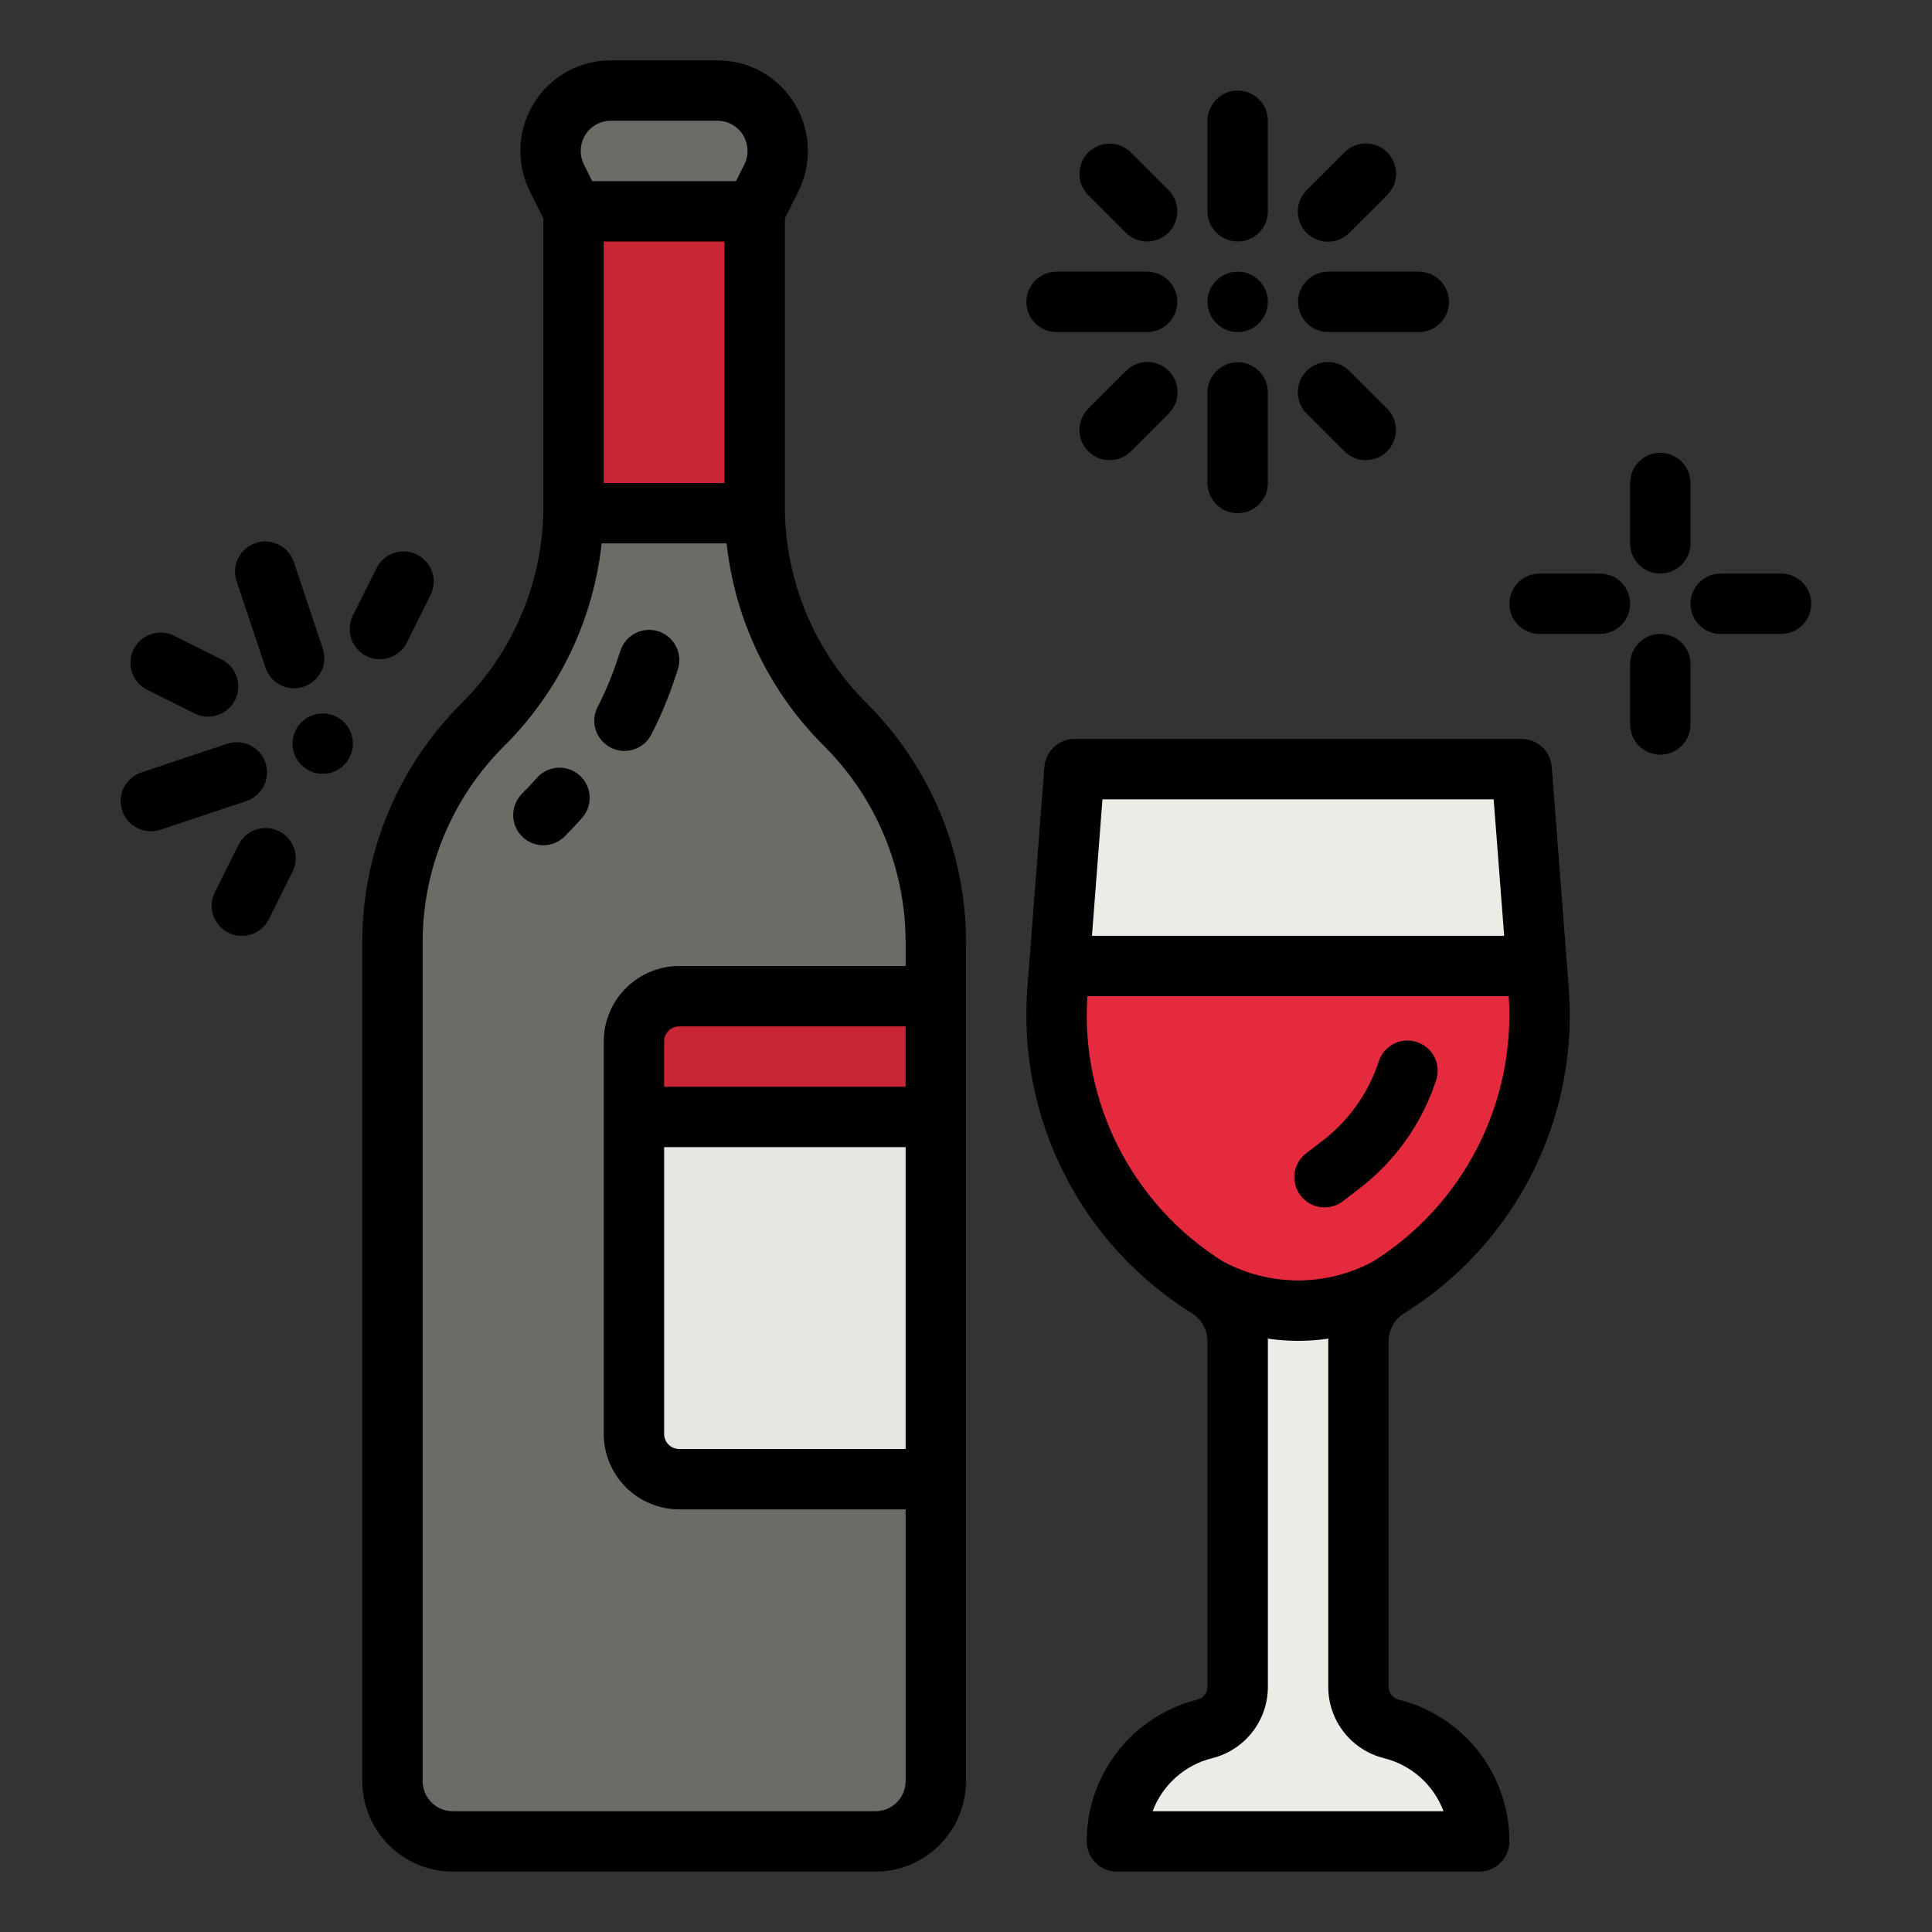 <?xml version="1.0" encoding="UTF-8" standalone="no"?> <svg width="512" height="512" viewBox="0 0 512 512" fill="none" xmlns="http://www.w3.org/2000/svg">
<rect x="0" y="0" width="512" height="512" fill="#333333" stroke="none"/>
<path d="M200 134.059V56H152V134.059C152 155.791 143.367 176.633 128 192V192C112.633 207.367 104 228.209 104 249.941V472C104 476.243 105.686 480.313 108.686 483.314C111.687 486.314 115.757 488 120 488H232C236.243 488 240.313 486.314 243.314 483.314C246.314 480.313 248 476.243 248 472V249.941C248 228.209 239.367 207.367 224 192V192C208.633 176.633 200 155.791 200 134.059V134.059Z" fill="#6A6C65"/>
<path d="M200 56H152L147.578 47.155C146.467 44.934 145.888 42.484 145.888 40C145.888 37.516 146.467 35.066 147.578 32.845V32.845C148.907 30.187 150.949 27.952 153.477 26.39C156.005 24.828 158.918 24 161.889 24H190.111C193.082 24 195.995 24.828 198.523 26.39C201.05 27.952 203.093 30.187 204.422 32.845V32.845C205.533 35.066 206.112 37.516 206.112 40C206.112 42.484 205.533 44.934 204.422 47.155L200 56Z" fill="#6A6C65"/>
<path d="M403.246 203.827H284.754L280.741 256H407.259L403.246 203.827Z" fill="#ECEBE6"/>
<path d="M320.088 341.228C322.509 342.741 324.505 344.845 325.889 347.341C327.273 349.838 327.999 352.645 328 355.5V447.012C328 449.578 327.142 452.071 325.562 454.094C323.983 456.117 321.773 457.554 319.283 458.176C312.632 459.839 306.728 463.678 302.509 469.081C298.29 474.485 295.999 481.144 296 488H392C392 481.145 389.709 474.487 385.49 469.083C381.271 463.68 375.367 459.842 368.717 458.179C366.227 457.557 364.017 456.12 362.438 454.097C360.858 452.074 360 449.582 360 447.015V355.5C360 352.645 360.726 349.837 362.11 347.34C363.494 344.842 365.491 342.738 367.912 341.225L320.088 341.228Z" fill="#ECEBE6"/>
<path d="M367.912 341.228C381.121 332.972 391.816 321.256 398.839 307.352C405.861 293.448 408.942 277.887 407.748 262.356L407.259 256H280.741L280.252 262.356C279.058 277.887 282.139 293.448 289.161 307.352C296.184 321.256 306.88 332.972 320.088 341.228H367.912Z" fill="#E42A3C"/>
<path d="M200 56H152V136H200V56Z" fill="#C92535"/>
<path d="M168 380C168 383.183 169.264 386.235 171.515 388.485C173.765 390.736 176.817 392 180 392H248V296H168V380Z" fill="#E6E5E0"/>
<path d="M180 264C176.817 264 173.765 265.264 171.515 267.515C169.264 269.765 168 272.817 168 276V296H248V264H180Z" fill="#C92535"/>
<path d="M120 496H232C238.363 495.993 244.463 493.462 248.963 488.963C253.462 484.464 255.993 478.363 256 472V249.941C256.032 238.125 253.721 226.419 249.199 215.502C244.677 204.585 238.035 194.674 229.657 186.341C222.769 179.491 217.309 171.344 213.592 162.369C209.874 153.395 207.974 143.773 208 134.059V57.888L211.577 50.734C213.235 47.399 214.098 43.725 214.098 40.001C214.098 36.277 213.235 32.603 211.577 29.268C209.596 25.272 206.535 21.91 202.741 19.565C198.947 17.22 194.571 15.985 190.111 16H161.889C157.429 15.985 153.054 17.22 149.259 19.564C145.465 21.909 142.404 25.27 140.423 29.266C138.765 32.601 137.902 36.275 137.902 40C137.902 43.724 138.765 47.398 140.423 50.733L144 57.888V134.059C144.026 143.773 142.126 153.396 138.409 162.37C134.691 171.345 129.231 179.493 122.343 186.343C113.965 194.676 107.323 204.587 102.801 215.503C98.279 226.42 95.968 238.125 96 249.941V472C96.007 478.363 98.538 484.464 103.037 488.963C107.537 493.462 113.637 495.993 120 496V496ZM240 384H180C178.939 384 177.922 383.579 177.171 382.829C176.421 382.078 176 381.061 176 380V304H240V384ZM240 288H176V276C176 274.939 176.421 273.922 177.171 273.172C177.922 272.422 178.939 272 180 272H240V288ZM154.733 36.422C155.393 35.09 156.414 33.97 157.679 33.188C158.944 32.407 160.402 31.995 161.889 32H190.111C191.598 31.995 193.056 32.407 194.321 33.189C195.586 33.97 196.606 35.091 197.267 36.423C197.819 37.535 198.107 38.759 198.107 40.001C198.107 41.242 197.819 42.467 197.267 43.578L195.056 48H156.944L154.733 43.577C154.18 42.465 153.893 41.241 153.893 40C153.893 38.758 154.18 37.534 154.733 36.422V36.422ZM192 64V128H160V64H192ZM112 249.941C111.973 240.227 113.874 230.604 117.591 221.63C121.309 212.655 126.769 204.507 133.657 197.657C148.139 183.25 157.241 164.31 159.441 144H192.559C194.759 164.31 203.86 183.25 218.343 197.657C225.231 204.507 230.691 212.655 234.409 221.63C238.126 230.604 240.026 240.227 240 249.941V256H180C174.697 256.006 169.614 258.115 165.864 261.865C162.115 265.614 160.006 270.698 160 276V380C160.006 385.303 162.115 390.386 165.864 394.136C169.614 397.885 174.697 399.994 180 400H240V472C239.997 474.121 239.154 476.155 237.654 477.654C236.154 479.154 234.121 479.998 232 480H120C117.879 479.998 115.845 479.154 114.346 477.654C112.846 476.155 112.002 474.121 112 472V249.941Z" fill="black"/>
<path d="M372.152 348.012C386.621 339.004 398.337 326.194 406.021 310.981C413.706 295.767 417.062 278.735 415.725 261.743L411.225 203.213C411.07 201.204 410.163 199.326 408.684 197.957C407.205 196.588 405.264 195.827 403.248 195.827H284.754C282.738 195.827 280.797 196.588 279.318 197.957C277.839 199.327 276.931 201.204 276.777 203.214L272.277 261.743C270.94 278.735 274.297 295.767 281.981 310.981C289.665 326.194 301.382 339.004 315.851 348.012C317.124 348.803 318.173 349.906 318.899 351.217C319.626 352.527 320.004 354.002 320 355.5V447.012C320.001 447.794 319.739 448.554 319.258 449.17C318.776 449.787 318.102 450.224 317.343 450.412C308.956 452.499 301.509 457.334 296.191 464.147C290.872 470.96 287.989 479.357 288 488C288 490.122 288.843 492.157 290.343 493.657C291.843 495.157 293.878 496 296 496H392C394.122 496 396.157 495.157 397.657 493.657C399.157 492.157 400 490.122 400 488C400.01 479.358 397.126 470.962 391.807 464.151C386.489 457.339 379.043 452.505 370.657 450.418C369.898 450.23 369.224 449.793 368.742 449.176C368.261 448.56 367.999 447.8 368 447.018V355.5C367.996 354.001 368.375 352.527 369.102 351.216C369.829 349.905 370.879 348.802 372.152 348.012V348.012ZM292.162 211.827H395.837L398.62 248H289.38L292.162 211.827ZM382.554 480H305.446C306.739 476.553 308.851 473.472 311.6 471.023C314.348 468.573 317.651 466.829 321.224 465.94C325.447 464.889 329.196 462.455 331.875 459.025C334.553 455.595 336.005 451.367 336 447.015V355.5C336 355.249 335.984 355 335.977 354.752C341.297 355.528 346.702 355.528 352.023 354.752C352.016 355.002 352 355.252 352 355.5V447.012C351.995 451.364 353.447 455.592 356.125 459.022C358.803 462.452 362.553 464.886 366.776 465.937C370.349 466.826 373.652 468.571 376.401 471.021C379.15 473.471 381.261 476.552 382.554 480V480ZM363.9 334.294C357.785 337.595 350.945 339.324 343.996 339.324C337.047 339.324 330.207 337.595 324.092 334.294C312.321 326.906 302.768 316.472 296.443 304.098C290.119 291.723 287.259 277.868 288.167 264H399.833C400.74 277.869 397.879 291.724 391.554 304.099C385.228 316.474 375.672 326.907 363.9 334.294V334.294Z" fill="black"/>
<path d="M144 224C145.051 224.001 146.092 223.795 147.063 223.393C148.033 222.991 148.915 222.401 149.657 221.657C151.198 220.116 152.709 218.506 154.146 216.874C154.871 216.091 155.431 215.171 155.795 214.168C156.158 213.165 156.317 212.099 156.263 211.034C156.209 209.969 155.942 208.925 155.478 207.964C155.015 207.003 154.363 206.145 153.563 205.44C152.763 204.734 151.829 204.196 150.818 203.857C149.807 203.518 148.738 203.384 147.674 203.464C146.61 203.544 145.573 203.836 144.624 204.322C143.674 204.809 142.832 205.481 142.146 206.298C140.93 207.679 139.646 209.04 138.346 210.343C137.228 211.461 136.466 212.887 136.157 214.438C135.848 215.99 136.006 217.598 136.611 219.06C137.216 220.522 138.241 221.771 139.557 222.65C140.872 223.53 142.418 223.999 144 224V224Z" fill="black"/>
<path d="M161.839 198.117C162.774 198.597 163.794 198.888 164.841 198.974C165.888 199.059 166.942 198.938 167.942 198.616C168.942 198.295 169.869 197.779 170.67 197.099C171.471 196.419 172.13 195.589 172.61 194.654C175.022 189.953 177.073 185.076 178.744 180.064L179.589 177.53C179.933 176.53 180.076 175.472 180.009 174.417C179.942 173.362 179.666 172.331 179.198 171.383C178.73 170.435 178.079 169.589 177.282 168.895C176.485 168.2 175.558 167.67 174.555 167.336C173.552 167.002 172.493 166.869 171.439 166.947C170.384 167.024 169.356 167.31 168.413 167.787C167.469 168.265 166.63 168.924 165.943 169.728C165.256 170.532 164.736 171.464 164.411 172.47L163.565 175C162.151 179.24 160.417 183.366 158.376 187.343C157.896 188.278 157.604 189.298 157.518 190.345C157.433 191.393 157.554 192.447 157.875 193.447C158.197 194.448 158.713 195.375 159.393 196.176C160.073 196.978 160.904 197.637 161.839 198.117Z" fill="black"/>
<path d="M375.492 276.147C374.493 275.82 373.441 275.692 372.393 275.772C371.345 275.852 370.324 276.137 369.386 276.612C368.449 277.086 367.614 277.741 366.93 278.538C366.246 279.335 365.725 280.259 365.398 281.257C362.655 289.66 357.42 297.031 350.39 302.389L346.29 305.524C345.432 306.153 344.709 306.947 344.162 307.859C343.615 308.771 343.255 309.783 343.103 310.836C342.952 311.889 343.012 312.961 343.28 313.99C343.548 315.02 344.019 315.985 344.664 316.83C345.31 317.676 346.118 318.384 347.04 318.913C347.962 319.442 348.981 319.782 350.037 319.913C351.092 320.044 352.163 319.964 353.187 319.676C354.211 319.388 355.167 318.899 356 318.237L360.1 315.102C369.703 307.784 376.852 297.718 380.6 286.241C381.261 284.225 381.094 282.029 380.136 280.136C379.178 278.243 377.508 276.808 375.492 276.147Z" fill="black"/>
<path d="M328 64C330.122 64 332.157 63.157 333.657 61.657C335.157 60.157 336 58.122 336 56V32C336 29.878 335.157 27.843 333.657 26.343C332.157 24.843 330.122 24 328 24C325.878 24 323.843 24.843 322.343 26.343C320.843 27.843 320 29.878 320 32V56C320 58.122 320.843 60.157 322.343 61.657C323.843 63.157 325.878 64 328 64Z" fill="black"/>
<path d="M320 128C320 130.122 320.843 132.157 322.343 133.657C323.843 135.157 325.878 136 328 136C330.122 136 332.157 135.157 333.657 133.657C335.157 132.157 336 130.122 336 128V104C336 101.878 335.157 99.843 333.657 98.343C332.157 96.843 330.122 96 328 96C325.878 96 323.843 96.843 322.343 98.343C320.843 99.843 320 101.878 320 104V128Z" fill="black"/>
<path d="M304 64C305.582 64 307.129 63.531 308.444 62.651C309.76 61.772 310.785 60.523 311.39 59.061C311.996 57.599 312.154 55.991 311.845 54.439C311.537 52.887 310.775 51.462 309.656 50.343L299.715 40.4C298.972 39.657 298.09 39.068 297.119 38.666C296.148 38.264 295.108 38.057 294.057 38.057C291.935 38.057 289.9 38.9 288.399 40.4C286.899 41.901 286.056 43.936 286.056 46.058C286.056 48.18 286.899 50.215 288.4 51.716L298.342 61.657C299.084 62.401 299.966 62.991 300.937 63.394C301.908 63.796 302.949 64.002 304 64V64Z" fill="black"/>
<path d="M346.344 109.657L356.285 119.598C357.785 121.098 359.82 121.941 361.942 121.941C364.064 121.941 366.099 121.099 367.599 119.598C369.1 118.098 369.943 116.063 369.943 113.941C369.943 111.819 369.1 109.784 367.6 108.284L357.658 98.343C356.918 97.586 356.035 96.984 355.061 96.571C354.087 96.158 353.041 95.942 351.983 95.937C350.924 95.931 349.876 96.135 348.897 96.537C347.918 96.939 347.029 97.532 346.281 98.28C345.533 99.028 344.941 99.918 344.539 100.896C344.137 101.875 343.933 102.924 343.939 103.982C343.945 105.04 344.16 106.086 344.574 107.061C344.987 108.035 345.589 108.917 346.346 109.657H346.344Z" fill="black"/>
<path d="M272 80C272 82.122 272.843 84.157 274.343 85.657C275.843 87.157 277.878 88 280 88H304C306.122 88 308.157 87.157 309.657 85.657C311.157 84.157 312 82.122 312 80C312 77.878 311.157 75.843 309.657 74.343C308.157 72.843 306.122 72 304 72H280C277.878 72 275.843 72.843 274.343 74.343C272.843 75.843 272 77.878 272 80Z" fill="black"/>
<path d="M344 80C344 82.122 344.843 84.157 346.343 85.657C347.843 87.157 349.878 88 352 88H376C378.122 88 380.157 87.157 381.657 85.657C383.157 84.157 384 82.122 384 80C384 77.878 383.157 75.843 381.657 74.343C380.157 72.843 378.122 72 376 72H352C349.878 72 347.843 72.843 346.343 74.343C344.843 75.843 344 77.878 344 80Z" fill="black"/>
<path d="M298.344 98.343L288.402 108.284C286.902 109.784 286.058 111.819 286.058 113.941C286.058 116.063 286.9 118.098 288.401 119.598C289.901 121.099 291.936 121.942 294.058 121.942C296.179 121.943 298.215 121.1 299.715 119.6L309.656 109.659C310.413 108.919 311.015 108.037 311.428 107.063C311.841 106.088 312.057 105.042 312.063 103.984C312.069 102.926 311.865 101.877 311.463 100.898C311.061 99.92 310.469 99.03 309.721 98.282C308.973 97.534 308.084 96.941 307.105 96.539C306.126 96.137 305.078 95.933 304.019 95.939C302.961 95.944 301.915 96.16 300.941 96.573C299.967 96.986 299.084 97.588 298.344 98.345V98.343Z" fill="black"/>
<path d="M356.285 40.4L346.344 50.341C345.587 51.081 344.985 51.963 344.572 52.937C344.159 53.911 343.943 54.958 343.937 56.016C343.931 57.074 344.135 58.123 344.537 59.101C344.939 60.08 345.531 60.969 346.279 61.718C347.027 62.466 347.916 63.058 348.895 63.46C349.874 63.863 350.922 64.067 351.981 64.061C353.039 64.055 354.085 63.84 355.059 63.426C356.033 63.013 356.916 62.411 357.656 61.655L367.598 51.714C368.348 50.973 368.944 50.09 369.353 49.118C369.761 48.145 369.972 47.102 369.976 46.047C369.979 44.992 369.774 43.948 369.371 42.972C368.969 41.998 368.378 41.112 367.633 40.366C366.887 39.62 366.001 39.029 365.026 38.627C364.051 38.225 363.006 38.019 361.952 38.023C360.897 38.026 359.853 38.237 358.881 38.645C357.908 39.053 357.026 39.65 356.285 40.4V40.4Z" fill="black"/>
<path d="M328 88C332.418 88 336 84.418 336 80C336 75.582 332.418 72 328 72C323.582 72 320 75.582 320 80C320 84.418 323.582 88 328 88Z" fill="black"/>
<path d="M70.327 176.847C70.65 177.856 71.17 178.791 71.857 179.598C72.544 180.404 73.384 181.067 74.329 181.546C75.274 182.025 76.304 182.312 77.361 182.389C78.418 182.467 79.479 182.334 80.484 181.998C81.489 181.662 82.417 181.13 83.214 180.432C84.012 179.735 84.663 178.886 85.129 177.935C85.596 176.984 85.869 175.949 85.933 174.892C85.996 173.834 85.849 172.774 85.5 171.774L77.89 149.012C77.563 148.008 77.04 147.08 76.353 146.279C75.665 145.478 74.825 144.821 73.882 144.347C72.939 143.872 71.912 143.588 70.859 143.512C69.806 143.437 68.749 143.57 67.748 143.904C66.746 144.239 65.821 144.769 65.026 145.463C64.23 146.156 63.58 147.001 63.112 147.947C62.645 148.894 62.369 149.923 62.301 150.977C62.233 152.03 62.374 153.086 62.716 154.085L70.327 176.847Z" fill="black"/>
<path d="M39 182.8L51.58 189.076C53.479 190.023 55.676 190.177 57.688 189.505C59.701 188.832 61.364 187.387 62.311 185.489C63.258 183.59 63.412 181.393 62.739 179.38C62.066 177.368 60.622 175.705 58.723 174.758L46.143 168.482C44.245 167.535 42.047 167.381 40.035 168.053C38.023 168.726 36.36 170.171 35.413 172.07C34.465 173.968 34.311 176.165 34.984 178.178C35.657 180.19 37.102 181.853 39 182.8V182.8Z" fill="black"/>
<path d="M40 220.293C40.862 220.293 41.719 220.153 42.537 219.879L65.299 212.269C66.295 211.936 67.216 211.41 68.009 210.721C68.802 210.032 69.452 209.194 69.921 208.254C70.39 207.314 70.67 206.29 70.743 205.242C70.817 204.194 70.683 203.142 70.35 202.146C70.017 201.149 69.491 200.228 68.802 199.435C68.113 198.642 67.275 197.992 66.335 197.523C65.395 197.054 64.371 196.775 63.323 196.701C62.275 196.628 61.223 196.761 60.227 197.094L37.464 204.7C35.658 205.299 34.126 206.522 33.14 208.149C32.155 209.775 31.781 211.7 32.087 213.577C32.392 215.455 33.356 217.162 34.806 218.393C36.257 219.623 38.098 220.297 40 220.293V220.293Z" fill="black"/>
<path d="M73.942 220.285C72.043 219.338 69.847 219.184 67.835 219.857C65.823 220.529 64.16 221.974 63.213 223.872L56.937 236.452C56.468 237.392 56.188 238.415 56.114 239.463C56.04 240.511 56.173 241.564 56.506 242.56C56.839 243.557 57.365 244.478 58.054 245.271C58.742 246.065 59.581 246.715 60.521 247.184C61.461 247.653 62.484 247.933 63.532 248.007C64.58 248.081 65.633 247.947 66.629 247.615C67.626 247.282 68.547 246.756 69.34 246.067C70.134 245.378 70.784 244.54 71.253 243.6L77.529 231.02C77.999 230.08 78.279 229.056 78.353 228.007C78.427 226.959 78.293 225.906 77.96 224.909C77.627 223.912 77.1 222.991 76.411 222.197C75.722 221.404 74.883 220.754 73.942 220.285V220.285Z" fill="black"/>
<path d="M97.1 173.859C98.04 174.329 99.063 174.609 100.112 174.683C101.16 174.757 102.213 174.624 103.21 174.291C104.206 173.957 105.128 173.431 105.921 172.741C106.714 172.051 107.363 171.212 107.831 170.271L114.106 157.691C115.048 155.793 115.198 153.599 114.524 151.59C113.85 149.581 112.407 147.921 110.51 146.976C108.614 146.03 106.42 145.875 104.41 146.545C102.4 147.215 100.737 148.656 99.788 150.55L93.513 163.13C92.566 165.029 92.412 167.225 93.085 169.237C93.757 171.249 95.202 172.912 97.1 173.859Z" fill="black"/>
<path d="M88.06 204.659C89.561 204.157 90.879 203.222 91.847 201.971C92.816 200.72 93.393 199.21 93.503 197.631C93.614 196.053 93.254 194.477 92.469 193.103C91.684 191.73 90.51 190.619 89.094 189.913C87.678 189.207 86.085 188.936 84.515 189.136C82.945 189.335 81.47 189.995 80.276 191.033C79.081 192.071 78.222 193.44 77.805 194.966C77.389 196.493 77.434 198.108 77.936 199.609C78.609 201.621 80.053 203.284 81.952 204.231C83.851 205.178 86.048 205.332 88.06 204.659Z" fill="black"/>
<path d="M448 128C448 125.878 447.157 123.843 445.657 122.343C444.157 120.843 442.122 120 440 120C437.878 120 435.843 120.843 434.343 122.343C432.843 123.843 432 125.878 432 128V144C432 146.122 432.843 148.157 434.343 149.657C435.843 151.157 437.878 152 440 152C442.122 152 444.157 151.157 445.657 149.657C447.157 148.157 448 146.122 448 144V128Z" fill="black"/>
<path d="M440 200C442.122 200 444.157 199.157 445.657 197.657C447.157 196.157 448 194.122 448 192V176C448 173.878 447.157 171.843 445.657 170.343C444.157 168.843 442.122 168 440 168C437.878 168 435.843 168.843 434.343 170.343C432.843 171.843 432 173.878 432 176V192C432 194.122 432.843 196.157 434.343 197.657C435.843 199.157 437.878 200 440 200Z" fill="black"/>
<path d="M432 160C432 157.878 431.157 155.843 429.657 154.343C428.157 152.843 426.122 152 424 152H408C405.878 152 403.843 152.843 402.343 154.343C400.843 155.843 400 157.878 400 160C400 162.122 400.843 164.157 402.343 165.657C403.843 167.157 405.878 168 408 168H424C426.122 168 428.157 167.157 429.657 165.657C431.157 164.157 432 162.122 432 160Z" fill="black"/>
<path d="M456 168H472C474.122 168 476.157 167.157 477.657 165.657C479.157 164.157 480 162.122 480 160C480 157.878 479.157 155.843 477.657 154.343C476.157 152.843 474.122 152 472 152H456C453.878 152 451.843 152.843 450.343 154.343C448.843 155.843 448 157.878 448 160C448 162.122 448.843 164.157 450.343 165.657C451.843 167.157 453.878 168 456 168Z" fill="black"/>
</svg>
